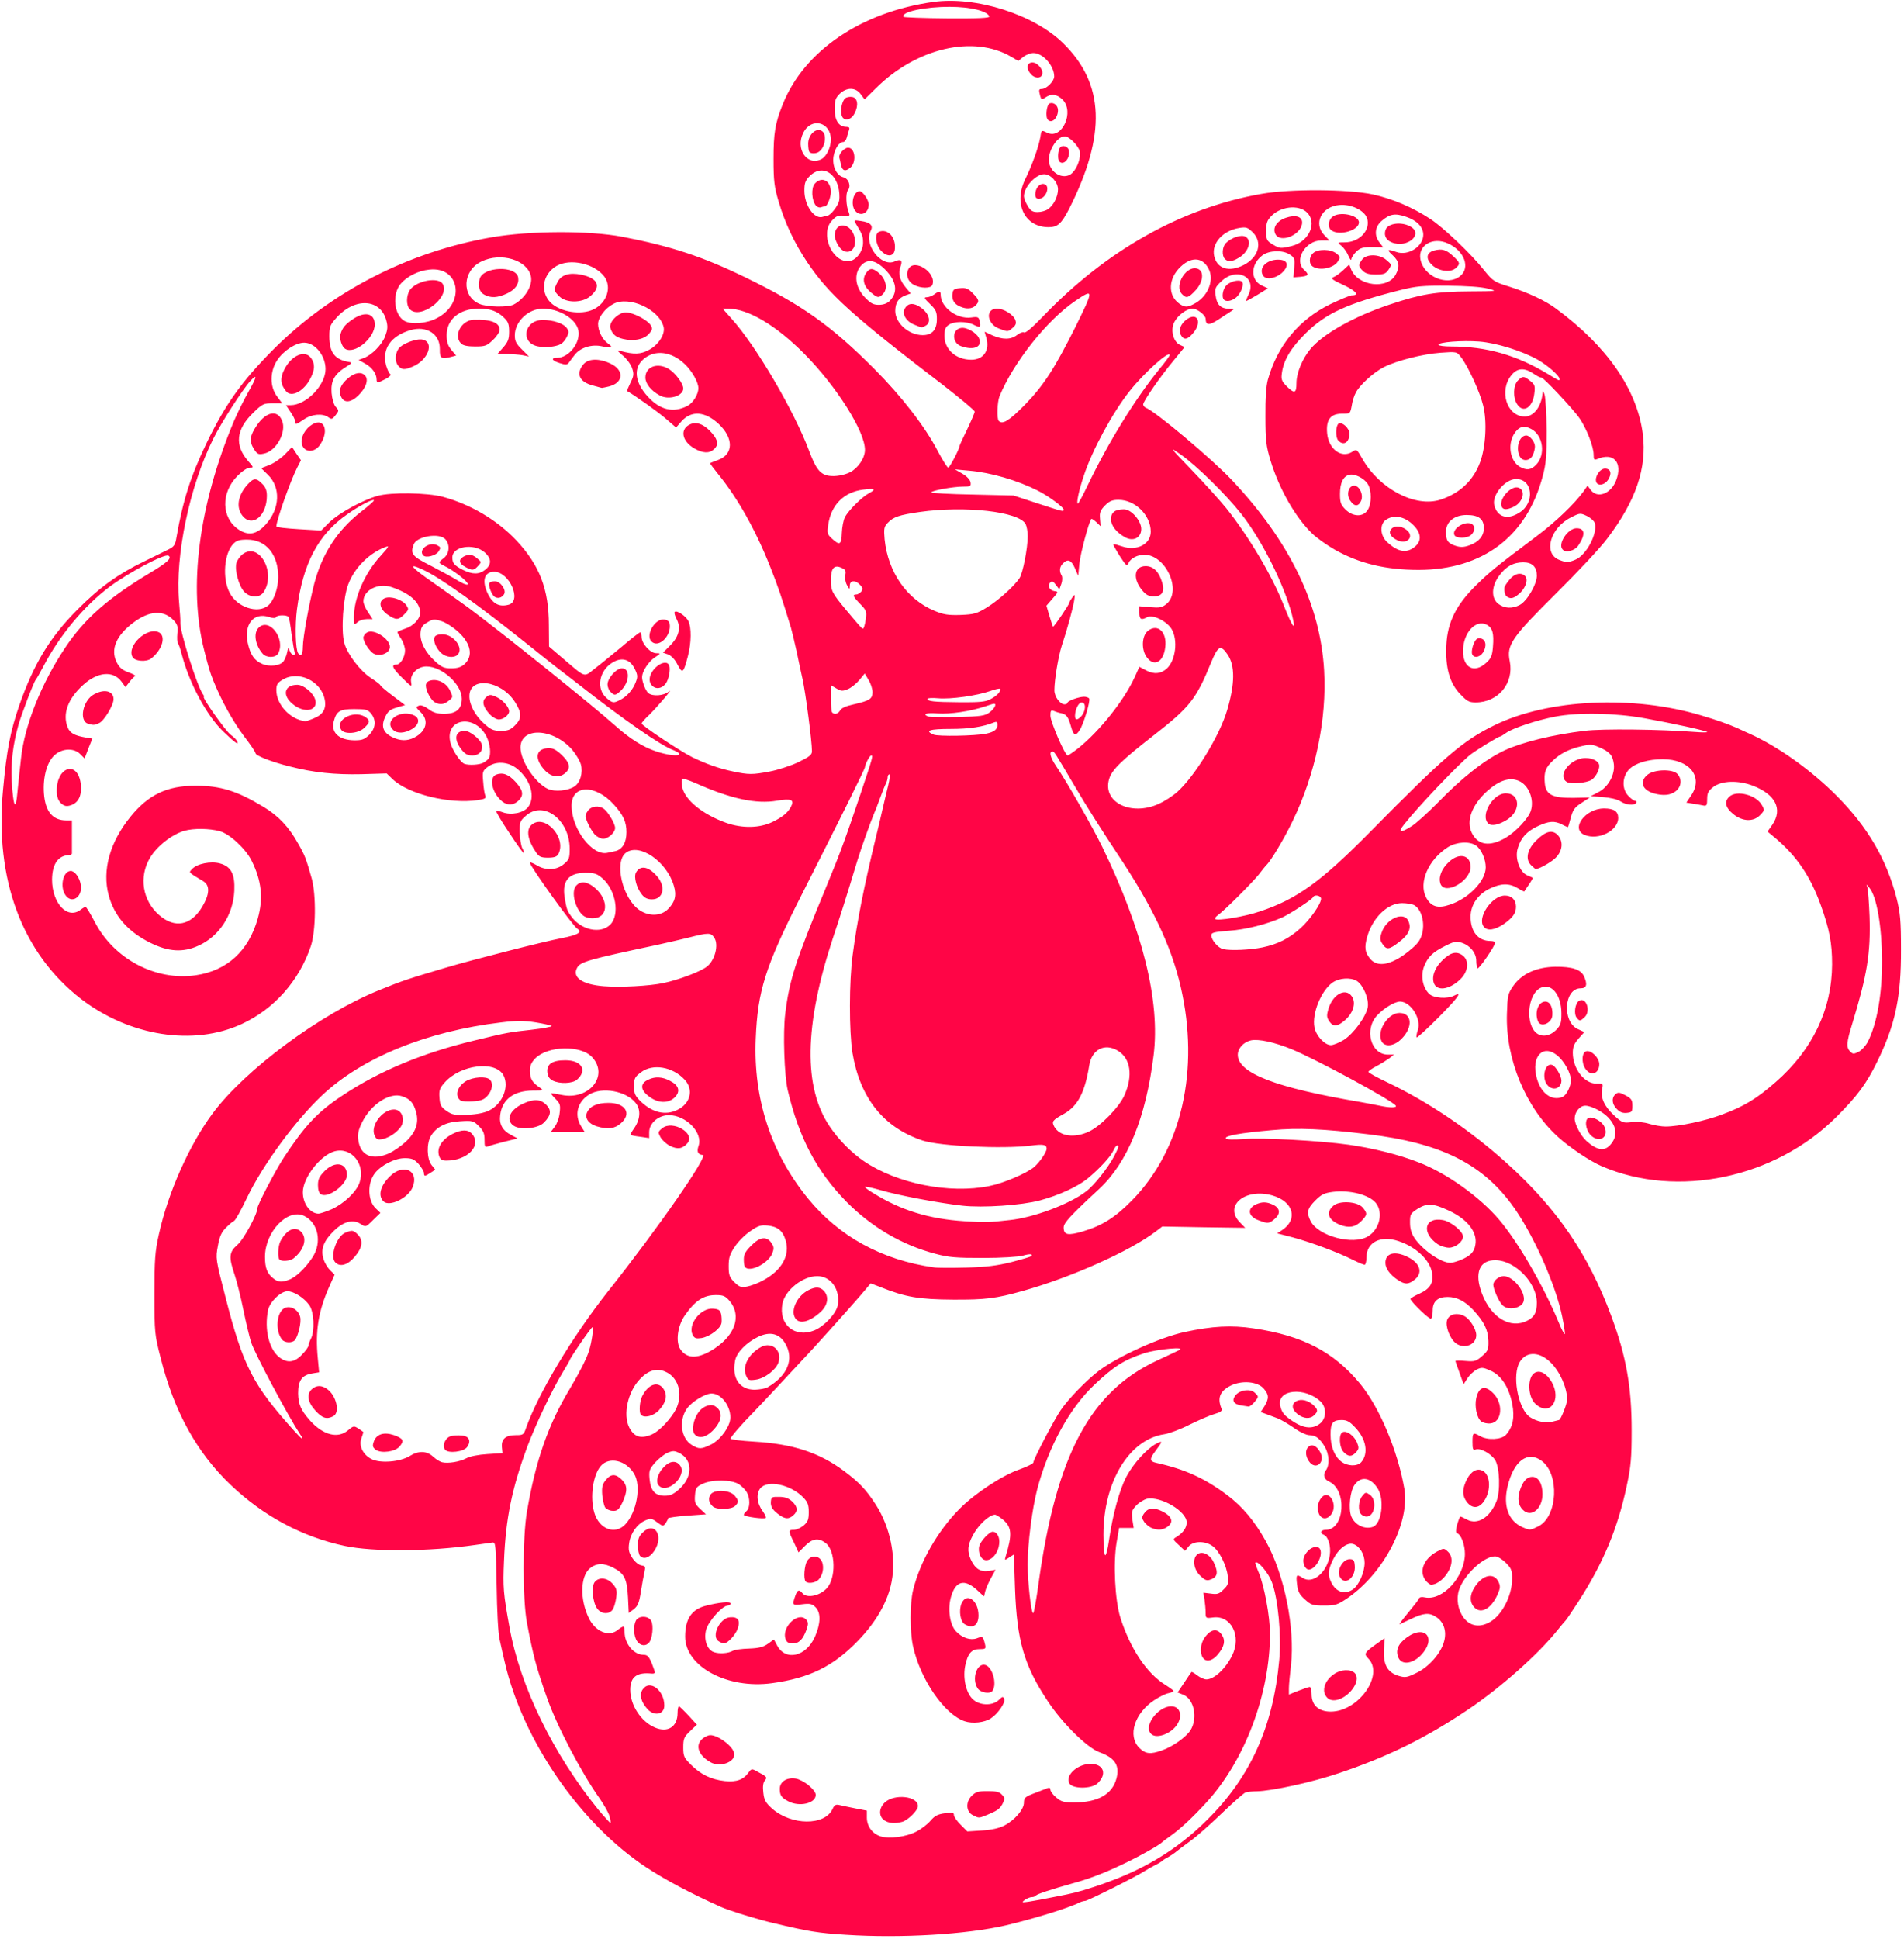 <svg xmlns="http://www.w3.org/2000/svg" width="1006" height="1024" preserveAspectRatio="xMidYMid meet" version="1.0" viewBox="0 0 10060 10240"><g id="layer101" fill="#ff0546" stroke="none"><path d="M4470 10219 c-147 -9 -200 -18 -380 -61 -83 -19 -245 -69 -285 -88 -162 -73 -293 -143 -393 -209 -347 -230 -650 -669 -745 -1082 -8 -35 -21 -89 -27 -119 -8 -33 -14 -149 -16 -285 -4 -212 -5 -230 -21 -228 -10 1 -52 7 -93 13 -241 35 -539 37 -689 5 -225 -48 -430 -158 -603 -323 -179 -171 -298 -387 -369 -669 -32 -124 -33 -135 -33 -338 0 -183 3 -224 23 -314 49 -223 161 -474 285 -641 173 -232 570 -526 881 -651 120 -49 151 -59 350 -118 134 -40 521 -139 613 -156 87 -17 111 -32 82 -50 -23 -14 -250 -330 -250 -348 0 -5 15 1 34 12 48 30 106 28 145 -5 28 -23 31 -31 31 -82 -1 -154 -139 -256 -232 -173 -31 27 -33 34 -32 88 1 32 7 69 13 82 7 12 11 25 9 27 -3 2 -37 -46 -77 -107 -41 -60 -71 -112 -69 -115 3 -2 18 0 34 6 44 17 110 4 134 -27 40 -52 15 -143 -57 -202 -47 -39 -115 -43 -158 -9 -25 20 -27 25 -22 77 2 31 7 64 11 73 6 14 -1 18 -40 24 -148 22 -365 -31 -449 -110 l-32 -31 -134 4 c-140 3 -251 -8 -379 -41 -93 -23 -180 -57 -180 -70 0 -6 -27 -46 -61 -90 -59 -79 -119 -187 -161 -291 -20 -50 -26 -72 -49 -162 -85 -333 -29 -765 155 -1206 20 -47 56 -120 80 -162 44 -77 47 -96 9 -55 -42 46 -153 219 -196 305 -125 250 -202 615 -181 861 5 54 8 103 7 111 -4 43 90 340 120 379 5 6 7 12 4 12 -13 0 115 181 142 201 17 12 32 28 35 36 8 21 -11 7 -75 -54 -87 -84 -179 -254 -219 -408 -7 -27 -16 -54 -20 -58 -4 -5 -5 -28 -3 -51 4 -35 1 -47 -18 -68 -53 -58 -129 -54 -215 11 -90 68 -121 140 -88 208 15 29 29 42 63 54 25 9 40 18 35 20 -5 2 -19 16 -30 31 l-21 27 -21 -29 c-44 -59 -126 -52 -202 17 -82 74 -111 154 -82 226 12 29 36 42 93 52 l37 6 -21 52 -20 53 -23 -23 c-33 -33 -93 -31 -133 3 -42 35 -65 116 -59 204 7 96 46 143 118 143 l30 0 0 84 c0 46 0 86 0 91 0 4 -6 7 -13 8 -60 2 -91 47 -92 129 0 126 81 213 151 160 10 -8 22 -15 26 -15 4 0 26 36 49 80 101 195 322 312 533 281 166 -24 280 -129 328 -300 30 -107 20 -200 -33 -306 -32 -63 -116 -141 -168 -155 -56 -15 -137 -16 -187 -2 -65 19 -145 81 -181 142 -61 101 -40 228 49 304 82 71 167 54 226 -44 40 -67 42 -113 7 -135 -84 -51 -78 -45 -60 -65 25 -28 98 -43 146 -30 60 16 81 56 77 145 -6 127 -80 241 -190 290 -81 37 -158 32 -253 -15 -119 -59 -191 -141 -221 -252 -35 -132 6 -280 116 -415 94 -116 193 -163 343 -163 133 0 219 27 360 112 78 47 134 106 183 195 35 61 41 77 71 183 24 87 22 279 -5 358 -62 183 -194 332 -366 411 -254 117 -591 64 -848 -133 -311 -241 -457 -631 -412 -1105 19 -210 39 -310 86 -446 76 -218 162 -360 308 -506 116 -117 215 -188 354 -255 50 -25 107 -52 126 -62 29 -14 36 -24 42 -62 35 -200 75 -324 159 -499 102 -210 188 -329 354 -496 305 -305 711 -514 1149 -591 206 -36 518 -37 696 -3 254 49 422 104 648 214 299 145 453 254 682 484 143 144 267 303 334 432 26 49 51 89 56 89 8 0 60 -101 60 -115 0 -3 18 -42 40 -87 22 -46 40 -88 40 -94 0 -6 -75 -69 -167 -140 -486 -372 -604 -480 -718 -649 -68 -102 -117 -205 -151 -320 -23 -77 -27 -109 -27 -225 0 -137 8 -188 49 -290 113 -282 415 -487 796 -540 225 -31 530 66 685 218 219 214 229 483 33 873 -42 81 -61 99 -110 99 -128 0 -187 -127 -121 -258 33 -67 67 -161 77 -214 7 -43 5 -42 39 -26 77 35 143 -112 79 -176 -30 -29 -59 -33 -91 -11 -19 13 -21 13 -27 -8 -8 -32 -8 -37 8 -37 25 0 66 -41 66 -66 0 -57 -60 -124 -110 -124 -15 0 -39 9 -54 21 l-26 21 -37 -22 c-199 -117 -502 -47 -716 167 l-59 58 -20 -27 c-27 -38 -75 -38 -112 -2 -22 22 -26 36 -26 80 0 60 22 94 61 94 15 0 19 4 15 16 -3 9 -9 27 -12 40 -3 13 -12 24 -19 24 -21 0 -44 34 -51 76 -8 51 16 101 51 110 29 7 43 47 25 69 -13 15 -10 85 5 118 6 16 4 18 -16 17 -41 -4 -49 -1 -74 26 -62 67 -2 214 85 214 40 0 80 -50 80 -98 0 -35 -5 -46 -38 -100 -11 -20 -10 -20 25 -15 51 7 68 24 54 51 -39 73 55 195 126 163 33 -15 43 -6 31 27 -14 36 -5 72 28 111 l26 31 -28 10 c-38 15 -53 38 -54 82 0 64 71 128 145 128 50 0 75 -28 75 -85 0 -38 -5 -49 -37 -80 -30 -29 -33 -35 -16 -35 10 0 28 -7 39 -15 25 -19 34 -19 34 1 0 67 86 131 161 121 35 -5 40 -3 45 19 9 33 2 37 -32 19 -38 -19 -104 -19 -132 1 -17 12 -22 25 -22 58 0 72 61 126 142 126 65 0 99 -50 79 -117 l-9 -31 41 19 c55 24 98 24 131 -2 14 -11 31 -17 37 -13 8 4 45 -28 98 -83 336 -351 734 -575 1156 -649 152 -27 457 -25 589 3 104 23 210 68 304 130 70 46 217 186 283 270 48 59 53 62 137 88 95 30 187 73 242 114 272 200 430 429 460 664 22 179 -36 351 -187 550 -36 49 -158 179 -270 290 -237 235 -264 274 -246 360 23 115 -61 217 -180 217 -35 0 -46 -6 -82 -44 -56 -58 -79 -140 -73 -260 6 -120 52 -212 158 -316 75 -73 102 -95 320 -259 99 -74 198 -169 247 -236 l21 -30 17 23 c35 47 107 20 134 -51 36 -95 -14 -150 -101 -112 -15 6 -18 2 -18 -24 0 -42 -37 -137 -74 -191 -34 -50 -197 -223 -203 -216 -3 2 -21 -7 -40 -20 -49 -33 -85 -31 -116 6 -69 82 -26 220 69 220 50 0 90 -56 95 -130 0 -8 5 -1 10 15 5 17 10 102 11 190 0 133 -3 173 -21 240 -84 319 -317 494 -655 495 -175 0 -315 -34 -444 -107 -42 -24 -97 -63 -120 -86 -88 -85 -173 -234 -219 -384 -23 -77 -27 -105 -27 -233 -1 -96 4 -162 13 -195 51 -181 165 -318 331 -399 53 -25 103 -46 112 -46 42 0 24 -23 -44 -55 -59 -27 -69 -35 -53 -41 11 -4 34 -20 52 -37 l32 -30 9 24 c35 91 195 110 237 28 22 -42 18 -68 -16 -100 -34 -31 -29 -35 19 -18 62 22 142 -29 142 -91 0 -41 -34 -76 -91 -95 -58 -20 -86 -15 -128 21 -37 31 -42 78 -12 115 l19 25 -58 -1 c-48 0 -63 4 -84 24 -14 14 -26 32 -26 40 -1 9 -8 0 -16 -19 -8 -19 -25 -43 -37 -52 -22 -17 -22 -18 18 -18 78 0 138 -65 118 -127 -14 -42 -84 -76 -147 -70 -94 8 -138 98 -79 159 l27 28 -43 0 c-84 0 -146 105 -91 155 28 26 25 32 -18 37 l-38 3 4 -51 c4 -48 2 -53 -24 -70 -36 -24 -108 -22 -143 4 -63 46 -66 130 -6 159 l34 16 -55 34 c-30 18 -57 33 -60 33 -2 0 3 -14 11 -31 49 -94 -59 -151 -141 -74 -34 32 -36 38 -31 77 6 48 27 68 71 69 28 0 29 1 12 12 -10 7 -41 27 -69 45 -49 32 -66 31 -67 -4 0 -19 -45 -54 -69 -54 -31 0 -78 35 -97 72 -21 41 -5 104 31 120 l24 11 -58 71 c-72 87 -161 215 -161 232 0 6 6 14 13 17 52 20 353 273 457 384 305 324 466 657 486 1003 15 259 -46 550 -168 800 -43 90 -117 213 -138 230 -3 3 -21 25 -40 50 -34 42 -180 189 -217 215 -10 7 -15 16 -12 19 11 11 157 -13 235 -40 197 -65 325 -158 589 -426 387 -392 484 -476 650 -557 283 -139 732 -161 1095 -52 78 23 143 46 188 66 17 8 49 23 70 32 150 68 325 194 457 327 164 165 263 335 316 541 19 77 23 116 23 270 1 252 -30 398 -127 595 -57 116 -103 178 -216 291 -324 322 -838 430 -1237 259 -63 -27 -169 -98 -231 -154 -172 -155 -279 -414 -271 -652 3 -95 5 -106 33 -146 45 -65 122 -100 222 -102 89 -1 135 14 152 50 20 44 14 64 -18 64 -87 0 -99 175 -15 215 l35 16 -31 35 c-23 26 -30 44 -30 75 0 84 62 164 126 162 34 -1 35 0 29 28 -10 45 12 93 62 139 43 40 48 42 93 37 29 -4 66 0 95 9 27 8 65 14 85 14 69 0 212 -30 300 -64 114 -42 183 -84 282 -171 195 -170 297 -385 298 -622 0 -112 -14 -185 -60 -313 -55 -152 -126 -257 -238 -352 l-43 -36 26 -37 c55 -82 16 -159 -103 -205 -78 -30 -165 -27 -209 6 -27 21 -33 32 -33 64 0 31 -3 37 -17 35 -10 -2 -35 -7 -56 -10 l-37 -6 25 -37 c67 -98 -7 -192 -150 -192 -77 0 -144 20 -177 53 -38 39 -40 106 -3 142 13 14 29 25 35 25 6 0 8 5 5 10 -10 16 -53 12 -82 -7 -16 -11 -55 -20 -93 -23 l-65 -5 40 -21 c52 -26 88 -92 82 -147 -6 -48 -21 -65 -75 -89 -39 -17 -49 -18 -95 -7 -67 15 -114 39 -154 78 -37 35 -46 61 -41 116 5 62 39 80 149 79 l89 -2 -43 28 c-36 23 -46 36 -57 76 -7 27 -14 50 -15 52 -1 1 -15 -4 -31 -13 -40 -21 -71 -19 -130 9 -57 27 -89 61 -105 117 -16 51 10 125 50 142 14 6 28 12 29 13 2 1 -7 17 -20 36 -12 18 -24 34 -24 36 -1 2 -17 -6 -35 -17 -44 -27 -88 -26 -145 1 -65 30 -104 87 -104 150 0 79 40 128 105 128 14 0 25 4 25 8 0 17 -86 142 -93 136 -4 -4 -7 -22 -7 -39 0 -41 -31 -80 -75 -95 -30 -10 -41 -8 -87 15 -69 34 -94 59 -114 110 -19 50 -7 112 28 145 24 22 95 27 130 9 47 -25 24 8 -80 113 -61 62 -114 110 -117 107 -3 -3 0 -20 6 -37 21 -60 -37 -152 -94 -152 -27 0 -83 33 -119 71 -72 74 -36 209 55 209 l32 0 -25 20 c-14 10 -44 29 -67 41 -24 12 -43 26 -43 30 0 5 46 30 103 57 214 102 439 254 630 427 263 237 430 481 550 805 79 212 108 374 108 605 0 146 -4 190 -26 293 -48 225 -124 408 -256 612 -34 52 -64 97 -68 100 -3 3 -24 27 -46 55 -101 125 -295 297 -465 412 -226 152 -424 250 -685 338 -141 48 -353 94 -434 96 -25 0 -53 3 -62 7 -9 4 -64 52 -121 107 -57 55 -132 122 -168 148 -36 26 -73 54 -82 62 -9 7 -27 19 -40 26 -13 6 -25 15 -28 18 -3 3 -18 13 -35 21 -16 8 -41 22 -55 31 -42 28 -303 159 -317 159 -7 0 -21 4 -31 9 -49 26 -239 85 -387 120 -207 48 -554 69 -845 50z m1105 -201 c98 -19 115 -23 205 -52 249 -81 434 -190 601 -357 227 -226 346 -491 378 -841 12 -129 -6 -324 -39 -412 -18 -48 -74 -115 -87 -103 -2 2 6 25 17 51 30 71 60 233 60 325 0 317 -132 668 -335 890 -75 82 -141 143 -195 181 -19 13 -37 27 -40 30 -13 15 -135 83 -220 122 -91 43 -170 73 -255 96 -108 30 -186 56 -191 63 -3 5 -13 9 -23 9 -9 0 -26 7 -37 15 -17 13 -16 14 21 9 22 -3 85 -15 140 -26z m-734 -344 c26 -13 60 -39 75 -57 23 -27 39 -35 77 -40 39 -6 47 -4 47 9 0 9 16 32 35 51 l36 36 77 -5 c51 -3 91 -12 118 -26 55 -28 104 -85 104 -121 0 -25 6 -31 53 -49 28 -11 60 -23 70 -27 12 -5 17 -2 17 8 0 8 14 27 31 41 26 22 40 26 93 26 127 0 203 -43 225 -127 18 -68 -8 -109 -89 -138 -65 -23 -196 -152 -274 -270 -125 -188 -163 -319 -173 -593 l-6 -182 -25 16 c-24 16 -25 16 -18 -7 35 -115 32 -154 -15 -193 -17 -14 -36 -26 -42 -26 -31 1 -87 53 -117 109 -28 53 -30 83 -11 127 23 50 51 68 97 61 l34 -6 -23 42 c-13 23 -27 55 -31 70 l-7 29 -39 -36 c-65 -58 -111 -46 -135 37 -19 64 -7 148 26 183 33 35 76 49 110 37 31 -12 33 -11 43 30 6 25 4 27 -27 27 -43 0 -63 22 -76 82 -15 65 1 144 36 180 35 36 104 40 140 7 20 -20 23 -20 29 -5 7 19 -34 78 -71 102 -34 22 -96 29 -138 15 -107 -36 -234 -220 -273 -396 -17 -77 -17 -224 0 -295 36 -150 130 -314 246 -431 84 -84 228 -178 319 -209 39 -14 71 -30 71 -36 0 -16 106 -219 143 -274 39 -59 139 -162 204 -211 102 -76 322 -176 453 -204 144 -31 246 -37 364 -19 258 38 422 123 562 292 103 125 199 354 234 555 30 180 -109 447 -301 578 -53 36 -64 39 -124 39 -60 0 -68 -3 -101 -33 -29 -26 -37 -42 -41 -80 -6 -51 -3 -54 30 -33 53 35 129 -29 143 -120 7 -48 -8 -99 -32 -108 -23 -9 -16 -26 11 -26 100 0 114 -211 17 -255 -27 -12 -33 -36 -16 -60 20 -28 17 -85 -7 -125 -28 -45 -47 -59 -81 -60 -15 0 -52 -17 -82 -39 -31 -21 -69 -44 -86 -50 -16 -6 -43 -16 -59 -22 l-30 -11 20 -31 c25 -42 24 -60 -4 -93 -33 -38 -116 -45 -176 -15 -56 29 -70 65 -47 121 5 12 -5 19 -39 29 -25 7 -84 33 -131 56 -47 24 -106 46 -132 50 -186 27 -322 252 -322 531 0 57 4 105 9 108 5 3 14 -33 21 -82 19 -132 55 -265 92 -334 37 -69 108 -147 157 -173 36 -18 35 -14 -6 41 -30 40 -29 52 5 60 154 34 258 82 378 172 80 61 143 136 202 242 98 175 155 459 133 655 -6 50 -11 105 -11 122 l0 33 50 -20 c28 -11 55 -20 60 -20 6 0 10 17 10 39 0 57 37 91 101 91 147 0 284 -195 198 -281 -24 -24 -20 -31 43 -76 l44 -31 -4 61 c-4 79 19 120 77 138 36 11 45 9 96 -16 65 -31 129 -104 145 -166 15 -54 -2 -104 -44 -130 -36 -23 -65 -20 -134 13 -26 12 -51 24 -57 27 -5 2 15 -25 44 -60 29 -35 56 -69 58 -76 3 -8 15 -10 33 -6 93 18 209 -109 210 -230 0 -48 -20 -102 -41 -109 -8 -3 -8 -15 0 -46 7 -23 14 -42 17 -42 3 0 19 7 35 16 56 29 120 -10 155 -95 22 -52 18 -179 -6 -219 -22 -35 -79 -66 -104 -56 -13 5 -16 -2 -16 -40 0 -50 3 -52 40 -31 40 23 113 19 137 -7 36 -40 47 -91 33 -163 -17 -88 -58 -151 -115 -176 -41 -18 -47 -18 -74 -5 -16 9 -37 29 -48 46 l-20 31 -21 -59 c-12 -32 -22 -61 -22 -64 0 -2 24 -3 54 0 48 4 56 1 87 -26 31 -27 34 -35 33 -80 -2 -59 -22 -99 -77 -160 -46 -50 -89 -72 -139 -72 -52 0 -78 24 -78 70 0 21 -4 41 -9 45 -8 5 -101 -84 -109 -104 -1 -3 21 -17 49 -29 56 -26 74 -56 65 -110 -10 -66 -85 -137 -177 -167 -94 -32 -169 6 -169 85 0 22 -5 40 -10 40 -6 0 -34 -12 -62 -26 -77 -39 -219 -92 -315 -118 l-85 -22 26 -17 c86 -57 60 -151 -51 -183 -142 -41 -258 53 -173 141 l29 30 -219 -3 -219 -4 -33 25 c-137 105 -447 243 -703 315 -143 40 -197 47 -370 46 -179 -1 -251 -13 -383 -66 l-52 -20 -23 28 c-21 27 -186 212 -280 315 -103 111 -294 316 -317 339 -59 59 -120 130 -120 138 0 5 55 12 123 16 205 12 344 57 476 155 83 62 118 100 169 179 75 117 108 275 83 405 -19 104 -81 213 -178 313 -130 135 -256 197 -455 224 -235 32 -458 -88 -458 -246 0 -93 34 -144 109 -163 69 -18 131 -24 131 -12 0 6 -7 11 -15 11 -28 0 -102 83 -114 127 -14 52 5 107 41 119 29 10 75 7 100 -7 10 -6 49 -11 86 -12 52 -2 75 -8 99 -25 l32 -23 16 30 c44 86 154 62 201 -45 30 -69 32 -126 3 -155 -18 -18 -29 -21 -70 -16 -53 7 -54 5 -38 -42 12 -35 21 -38 39 -16 23 28 91 14 128 -26 50 -53 47 -198 -5 -239 -38 -29 -70 -25 -109 14 l-35 35 -24 -52 c-31 -63 -31 -67 -1 -67 14 0 37 -11 52 -23 23 -20 27 -32 27 -71 0 -37 -5 -52 -28 -76 -66 -69 -190 -96 -228 -49 -23 29 -18 80 14 122 11 16 18 31 15 34 -8 8 -116 -7 -116 -16 0 -5 7 -14 15 -21 18 -15 19 -67 1 -98 -7 -13 -26 -32 -42 -43 -39 -25 -144 -26 -194 -1 -31 15 -35 22 -38 60 -3 37 1 47 28 72 l30 28 -100 7 c-55 4 -100 11 -100 14 0 4 -6 15 -13 26 -13 17 -15 17 -45 -5 -28 -21 -34 -22 -62 -10 -43 18 -79 68 -86 121 -5 36 -1 50 18 79 13 20 34 36 47 38 21 3 22 7 16 35 -4 18 -13 64 -19 104 -9 58 -16 75 -37 92 l-27 20 -4 -83 c-5 -97 -19 -126 -78 -156 -51 -26 -88 -25 -123 3 -51 42 -54 164 -6 263 34 71 105 101 151 64 34 -26 38 -26 38 10 0 62 49 120 100 120 20 0 28 8 43 43 9 23 17 46 17 50 0 5 -8 7 -17 6 -79 -8 -113 18 -113 86 0 81 57 168 130 199 69 29 120 -4 120 -77 0 -21 4 -37 8 -35 4 2 27 24 51 50 l43 47 -36 34 c-32 31 -36 40 -36 86 0 46 4 55 40 91 52 52 107 79 180 87 63 6 99 -7 128 -49 12 -16 16 -17 40 -3 55 29 57 32 43 49 -9 11 -12 32 -8 64 4 39 12 53 46 84 102 90 279 92 320 2 9 -20 17 -25 34 -21 12 3 50 11 85 18 l62 12 0 37 c0 46 30 86 73 99 46 14 134 3 188 -25z m-1621 -83 c-5 -17 -29 -60 -53 -94 -96 -135 -227 -385 -279 -536 -55 -157 -71 -216 -104 -391 -23 -122 -23 -451 0 -585 46 -271 113 -462 228 -652 46 -77 88 -158 100 -198 14 -43 26 -125 18 -125 -7 0 -120 165 -120 174 0 2 -18 33 -39 68 -54 89 -142 274 -185 389 -82 222 -114 380 -123 602 -6 143 -4 170 29 352 56 312 231 670 471 965 33 39 61 70 63 68 2 -3 -1 -19 -6 -37z m2919 -346 c58 -20 129 -71 152 -108 38 -64 18 -163 -39 -186 l-30 -12 35 -52 c19 -29 36 -54 38 -56 2 -2 16 6 31 18 15 11 36 21 48 21 41 0 101 -56 136 -126 51 -103 -5 -214 -101 -201 -38 5 -39 4 -39 -26 0 -18 -3 -49 -6 -69 l-6 -36 40 5 c35 5 44 1 67 -22 24 -23 27 -33 22 -70 -6 -57 -45 -134 -80 -159 -39 -29 -103 -28 -127 2 l-19 23 -33 -31 c-31 -28 -32 -31 -14 -41 36 -22 56 -49 56 -78 0 -59 -136 -139 -210 -125 -15 4 -41 19 -56 35 -24 25 -26 33 -21 74 l7 45 -39 0 -38 0 -13 75 c-19 109 -9 310 20 400 52 163 140 295 239 355 22 14 41 28 41 31 0 4 -12 9 -27 12 -16 3 -49 20 -75 37 -104 69 -141 188 -79 251 33 33 59 36 120 14z m1738 -681 c61 -38 112 -138 112 -222 1 -48 -3 -58 -33 -88 -19 -19 -44 -34 -57 -34 -59 0 -163 97 -190 177 -16 48 -6 107 25 148 35 46 88 53 143 19z m-2389 -206 c94 -674 272 -1008 627 -1173 50 -23 101 -47 115 -54 44 -20 -117 -6 -187 17 -105 35 -157 68 -262 167 -130 123 -242 327 -301 552 -27 105 -50 284 -50 396 0 96 18 257 29 257 4 0 17 -73 29 -162z m1661 36 c31 -22 61 -90 61 -140 0 -45 -26 -88 -60 -99 -32 -10 -78 25 -105 79 -29 58 -31 85 -10 126 26 50 71 64 114 34z m-3846 -342 c62 -65 86 -205 47 -269 -43 -71 -132 -91 -176 -40 -41 48 -58 165 -34 246 25 87 109 119 163 63z m4826 9 c101 -52 112 -274 17 -345 -75 -56 -149 0 -181 137 -24 102 6 181 79 213 40 17 40 17 85 -5z m-874 3 c45 -18 61 -142 25 -201 -36 -59 -88 -69 -122 -22 -25 33 -35 128 -18 169 19 45 72 70 115 54z m-3665 -200 c70 -64 71 -152 1 -189 -27 -13 -35 -14 -64 -2 -18 8 -47 31 -66 52 -30 35 -33 43 -29 87 6 62 29 88 80 88 30 0 47 -8 78 -36z m3602 -141 c40 -46 27 -123 -33 -185 -28 -30 -43 -38 -70 -38 -47 0 -59 15 -59 76 0 63 20 115 56 143 33 26 85 27 106 4z m-4728 -21 c18 -10 63 -19 111 -22 l80 -5 -3 -31 c-4 -43 19 -64 72 -64 40 0 43 -2 55 -37 66 -186 245 -483 430 -718 269 -339 537 -725 504 -725 -25 -1 -33 -17 -22 -48 24 -69 -66 -162 -157 -162 -55 0 -104 42 -104 90 l0 31 -47 -7 c-27 -3 -50 -8 -52 -10 -2 -1 7 -17 19 -34 33 -47 37 -99 9 -134 -50 -64 -178 -87 -246 -45 -62 38 -80 107 -43 167 l20 32 -90 0 -91 0 22 -29 c12 -16 24 -49 26 -74 5 -40 2 -49 -21 -72 -15 -15 -26 -28 -24 -30 2 -2 26 2 55 8 146 30 252 -102 161 -200 -60 -64 -233 -60 -300 7 -21 22 -28 38 -28 67 1 41 11 59 50 86 24 17 24 17 -35 17 -101 1 -161 46 -172 128 -7 50 12 84 60 108 l32 17 -70 17 c-38 10 -78 21 -87 25 -16 6 -18 1 -18 -35 0 -33 -6 -48 -30 -72 -29 -29 -34 -30 -99 -26 -75 4 -126 30 -155 79 -23 39 -21 120 4 152 l20 25 -25 16 c-30 20 -35 20 -35 1 0 -8 -13 -29 -28 -47 -24 -26 -36 -31 -74 -31 -51 0 -123 36 -157 79 -41 53 -39 146 5 187 l24 23 -39 38 c-38 38 -39 38 -65 21 -41 -27 -91 -14 -143 37 -53 52 -70 96 -54 147 6 21 22 47 35 60 l24 23 -29 65 c-57 128 -74 233 -60 376 l7 75 -36 6 c-55 9 -75 37 -75 105 1 58 14 89 64 145 69 76 146 96 200 50 29 -24 31 -24 56 -8 14 9 25 17 25 19 0 1 -5 16 -11 33 -14 39 9 85 53 108 46 24 151 16 203 -16 47 -29 90 -28 125 5 14 13 34 25 45 28 31 8 94 -2 129 -21z m1292 -72 c41 -20 85 -73 99 -118 19 -64 -36 -152 -95 -152 -35 0 -108 45 -133 83 -41 63 -28 154 27 188 39 24 50 24 102 -1z m-2172 -57 c-63 -96 -237 -422 -257 -483 -8 -25 -27 -102 -41 -171 -14 -69 -35 -152 -46 -185 -32 -93 -30 -121 13 -158 33 -27 107 -163 107 -195 0 -17 97 -203 142 -271 109 -165 177 -238 306 -323 193 -129 425 -226 697 -291 176 -43 185 -44 302 -57 61 -7 110 -16 108 -20 -3 -3 -41 -12 -84 -19 -64 -10 -101 -10 -183 0 -394 47 -735 186 -947 386 -142 134 -314 368 -398 544 -30 63 -60 117 -67 119 -6 2 -25 18 -42 35 -24 24 -34 46 -43 97 -12 64 -12 68 39 265 94 369 145 468 364 711 44 49 57 56 30 16z m1853 6 c37 -13 88 -63 124 -118 53 -82 30 -185 -47 -217 -45 -19 -88 -7 -132 39 -65 67 -92 189 -57 257 25 48 58 60 112 39z m3537 -60 c35 -27 36 -86 3 -117 -83 -78 -230 -64 -213 21 8 39 21 54 75 89 53 33 98 36 135 7z m1263 -19 c9 0 43 -85 43 -108 0 -62 -37 -146 -86 -195 -65 -65 -141 -60 -171 10 -32 79 3 240 61 278 36 24 85 33 121 23 16 -4 31 -8 32 -8z m-4181 -173 c106 -62 141 -149 93 -231 -31 -53 -80 -65 -142 -36 -63 30 -115 83 -123 126 -18 94 23 154 104 154 26 -1 56 -6 68 -13z m-2460 -173 c19 -19 34 -41 34 -47 0 -7 6 -23 13 -37 21 -41 16 -143 -9 -177 -29 -40 -82 -73 -115 -73 -36 0 -94 56 -103 100 -20 102 5 205 59 248 42 33 81 29 121 -14z m2159 -19 c127 -74 168 -183 99 -265 -22 -25 -33 -30 -71 -30 -66 0 -110 29 -165 108 -38 55 -49 138 -24 177 33 50 86 53 161 10z m4500 -177 c-36 -178 -160 -453 -271 -601 -161 -215 -379 -321 -754 -366 -238 -29 -370 -35 -508 -22 -170 15 -254 30 -245 44 4 6 38 7 94 3 102 -8 407 9 555 30 127 18 265 52 369 93 147 56 323 182 425 302 100 117 236 352 315 542 15 37 30 65 33 63 2 -3 -4 -42 -13 -88z m-3951 68 c52 -22 114 -89 122 -131 15 -83 -35 -155 -108 -155 -77 0 -170 74 -184 146 -21 111 67 183 170 140z m3766 -51 c37 -19 50 -43 50 -95 0 -104 -114 -222 -217 -224 -86 -2 -115 66 -73 176 48 128 151 189 240 143z m-4037 -213 c98 -53 142 -132 118 -211 -15 -50 -41 -72 -93 -78 -37 -4 -51 0 -93 29 -27 18 -65 55 -82 82 -27 40 -33 58 -33 103 0 47 4 59 30 85 27 26 35 29 68 23 20 -4 59 -18 85 -33z m-2506 -3 c37 -13 88 -63 124 -118 52 -80 30 -183 -44 -219 -87 -42 -207 84 -207 216 0 59 11 88 44 114 25 20 44 22 83 7z m3817 -93 c54 -14 101 -28 104 -31 12 -12 -7 -14 -44 -3 -22 6 -113 12 -209 12 -144 0 -183 -3 -253 -22 -176 -46 -337 -141 -469 -274 -158 -161 -252 -339 -311 -590 -18 -76 -26 -304 -13 -405 22 -178 53 -274 214 -663 78 -189 101 -252 183 -495 67 -200 68 -205 57 -205 -8 0 -33 48 -33 62 0 9 -121 253 -339 683 -188 371 -228 499 -238 752 -13 317 80 602 276 843 164 201 393 326 666 364 17 3 93 3 170 1 107 -3 163 -10 239 -29z m2373 -11 c51 -21 72 -42 78 -79 13 -67 -41 -137 -142 -183 -82 -38 -113 -39 -162 -9 -39 25 -41 29 -41 73 0 34 7 57 25 84 44 63 138 128 188 129 10 0 34 -7 54 -15z m-489 -125 c62 -38 82 -126 41 -177 -36 -43 -137 -69 -226 -58 -46 6 -61 13 -94 46 -42 42 -47 64 -24 109 41 79 224 128 303 80z m-1507 -26 c103 -31 170 -73 259 -163 264 -269 360 -691 258 -1131 -51 -217 -148 -421 -334 -700 -71 -107 -170 -262 -218 -345 -120 -203 -115 -195 -126 -195 -18 0 -10 31 18 73 59 86 193 322 246 430 214 441 307 817 271 1102 -41 330 -138 566 -288 705 -152 141 -187 179 -187 203 0 40 22 44 101 21z m-386 -60 c126 -13 316 -84 403 -151 43 -32 116 -125 148 -185 26 -51 28 -58 16 -58 -4 0 -13 12 -20 28 -14 31 -73 95 -136 147 -53 43 -151 88 -251 115 -97 26 -303 40 -410 28 -125 -14 -342 -55 -432 -82 -46 -13 -83 -21 -83 -17 0 3 19 18 43 32 146 91 294 137 482 149 110 7 127 7 240 -6z m-3583 -57 c66 -30 132 -93 148 -142 32 -96 -43 -189 -133 -164 -75 21 -167 140 -167 216 0 60 38 112 82 113 10 0 41 -11 70 -23z m3476 -123 c76 -15 198 -68 237 -101 29 -26 65 -78 65 -96 0 -22 -18 -25 -85 -16 -147 18 -478 3 -570 -27 -206 -68 -331 -224 -371 -463 -18 -113 -18 -378 1 -517 23 -175 59 -358 121 -614 14 -58 32 -132 39 -165 8 -33 20 -86 28 -117 8 -32 10 -58 6 -58 -5 0 -9 7 -9 15 0 8 -4 23 -9 33 -5 9 -19 44 -31 77 -12 33 -26 69 -31 80 -20 47 -69 185 -89 250 -62 204 -87 283 -131 415 -150 458 -155 783 -15 990 46 69 115 138 179 182 176 120 455 175 665 132z m-3171 -173 c23 -11 62 -38 86 -60 54 -50 71 -99 56 -156 -14 -50 -32 -71 -75 -85 -65 -22 -164 43 -210 136 -21 42 -25 64 -21 95 11 83 74 110 164 70z m6450 -43 c41 -45 37 -96 -10 -146 -29 -31 -90 -62 -121 -62 -29 0 -56 33 -56 68 0 30 32 91 62 118 54 49 94 56 125 22z m-2752 -72 c61 -29 158 -128 186 -191 46 -104 33 -194 -34 -235 -70 -43 -139 -7 -152 78 -23 142 -60 213 -132 254 -63 35 -67 41 -53 68 28 52 107 63 185 26z m-3170 -111 c70 -35 107 -125 75 -186 -43 -79 -228 -56 -311 39 -26 29 -30 41 -27 80 3 40 8 49 38 70 31 21 44 23 110 20 49 -2 89 -10 115 -23z m992 -2 c71 -33 90 -108 40 -161 -63 -68 -169 -86 -231 -38 -32 24 -36 32 -36 73 0 40 5 51 38 83 61 57 128 72 189 43z m3798 -23 c-16 -26 -418 -244 -552 -299 -88 -36 -174 -55 -214 -46 -39 9 -69 42 -69 76 0 97 201 174 645 249 39 7 86 16 105 20 50 11 92 12 85 0z m880 -46 c21 -8 45 -56 45 -89 0 -36 -34 -98 -70 -129 -78 -65 -142 5 -110 119 22 80 78 121 135 99z m1614 -292 c49 -97 76 -254 75 -432 -1 -176 -28 -335 -67 -381 -16 -20 -18 -21 -11 -4 4 11 9 81 12 156 6 194 -12 305 -92 568 -30 97 -32 124 -10 145 14 14 18 14 45 1 16 -9 37 -32 48 -53z m-2768 -10 c52 -34 117 -123 126 -174 6 -43 -24 -115 -58 -137 -33 -20 -94 -16 -129 9 -60 43 -109 164 -95 236 8 44 54 94 87 94 13 0 44 -13 69 -28z m1120 -51 c25 -26 29 -37 29 -88 0 -101 -55 -165 -113 -134 -67 36 -78 192 -18 238 28 22 71 15 102 -16z m-4715 -249 c81 -17 194 -60 228 -86 43 -32 65 -116 40 -153 -18 -28 -30 -28 -139 0 -33 8 -105 25 -160 37 -372 79 -409 90 -426 122 -27 50 27 88 141 97 86 7 242 -1 316 -17z m3905 -144 c35 -24 74 -58 86 -77 39 -59 25 -163 -26 -191 -11 -5 -39 -10 -63 -10 -76 0 -155 76 -184 177 -17 58 -12 86 19 121 35 37 93 30 168 -20z m-741 -44 c81 -17 139 -46 201 -101 51 -46 109 -129 109 -156 0 -17 -35 -24 -42 -9 -4 12 -116 85 -160 106 -81 37 -196 66 -285 72 -79 6 -93 10 -93 24 0 25 37 68 63 73 41 9 142 4 207 -9z m-3446 -120 c52 -52 30 -182 -40 -244 -30 -26 -42 -30 -92 -30 -87 0 -122 42 -109 128 11 65 13 71 36 103 53 72 154 93 205 43z m306 -83 c37 -37 46 -72 30 -124 -38 -128 -182 -226 -253 -173 -64 49 -17 243 72 303 50 34 114 32 151 -6z m4131 -23 c100 -33 189 -126 189 -197 0 -43 -23 -95 -51 -115 -35 -24 -102 -20 -148 8 -104 66 -157 187 -116 266 26 49 62 60 126 38z m-4409 -283 c37 -9 58 -45 58 -100 0 -54 -17 -91 -67 -146 -98 -108 -223 -105 -223 6 0 124 110 268 190 249 8 -1 27 -6 42 -9z m4703 -70 c53 -31 120 -102 133 -142 20 -60 -11 -137 -64 -159 -48 -20 -102 -3 -166 54 -82 74 -113 159 -81 222 33 65 95 73 178 25z m-494 -63 c24 -16 85 -71 134 -121 132 -136 252 -230 355 -278 92 -43 255 -83 422 -103 92 -12 405 -8 583 6 39 3 68 3 65 0 -8 -7 -174 -44 -329 -72 -160 -29 -353 -32 -474 -9 -98 19 -222 60 -258 85 -15 11 -30 20 -33 20 -9 0 -126 72 -156 95 -61 48 -278 276 -351 369 -36 45 -21 48 42 8z m-3381 -20 c54 -26 83 -50 99 -81 20 -37 2 -45 -74 -32 -109 19 -244 -10 -428 -92 -37 -16 -70 -27 -73 -24 -4 3 -3 22 0 42 13 69 107 146 233 191 85 30 176 28 243 -4z m2042 -96 c29 -13 73 -41 98 -63 93 -83 225 -299 264 -433 41 -139 42 -234 2 -293 -36 -53 -50 -47 -86 40 -81 197 -112 237 -306 388 -169 132 -219 180 -234 230 -36 122 115 197 262 131z m-6011 -240 c18 -174 108 -398 234 -586 102 -153 228 -263 452 -397 87 -52 113 -76 93 -88 -20 -12 -207 87 -311 164 -135 102 -264 256 -350 421 -19 36 -37 67 -40 70 -9 8 -75 181 -92 240 -29 105 -40 196 -35 296 8 136 21 162 30 59 4 -44 13 -124 19 -179z m2924 148 c31 -20 46 -73 34 -117 -5 -18 -25 -52 -45 -76 -100 -116 -274 -124 -274 -12 1 71 78 187 145 218 36 16 105 10 140 -13z m1031 -79 c43 -8 111 -30 151 -49 60 -29 73 -39 73 -58 0 -54 -34 -312 -50 -383 -5 -22 -19 -85 -30 -140 -12 -55 -26 -113 -31 -130 -51 -167 -68 -217 -111 -325 -74 -187 -170 -359 -272 -484 -26 -32 -46 -59 -44 -60 2 -1 21 -9 43 -17 81 -30 82 -115 2 -190 -72 -67 -144 -72 -196 -14 l-29 33 -58 -50 c-44 -37 -156 -117 -201 -143 -1 -1 7 -20 18 -43 18 -36 19 -46 9 -77 -6 -19 -28 -49 -48 -66 -33 -28 -34 -31 -12 -25 69 19 105 18 149 -6 51 -27 87 -84 77 -122 -23 -92 -182 -165 -265 -121 -43 22 -81 72 -81 106 0 37 23 83 52 103 31 22 20 27 -32 15 -54 -12 -115 7 -144 46 -10 13 -24 31 -30 40 -9 12 -17 13 -48 3 -42 -13 -50 -28 -15 -28 63 0 125 -80 113 -145 -12 -61 -103 -116 -190 -115 -76 2 -146 69 -146 141 0 31 7 45 38 75 l37 37 -34 -7 c-18 -3 -56 -6 -83 -6 l-50 0 31 -35 c25 -29 31 -44 31 -83 0 -40 -5 -53 -27 -74 -36 -35 -73 -48 -132 -48 -102 0 -171 56 -171 140 0 37 6 55 25 78 l25 30 -23 6 c-55 15 -64 9 -63 -38 2 -82 -70 -128 -157 -102 -103 31 -150 100 -127 186 6 21 16 42 22 46 6 4 -3 14 -23 25 -42 22 -49 23 -49 4 0 -30 -23 -63 -58 -83 l-37 -21 27 -10 c43 -16 96 -70 113 -115 13 -35 15 -51 6 -84 -31 -115 -166 -122 -263 -14 -34 38 -38 47 -38 98 0 86 29 124 105 136 17 3 14 7 -17 26 -61 38 -81 74 -76 138 3 32 12 62 22 73 18 19 17 21 -1 44 -17 22 -21 23 -38 11 -30 -22 -88 -17 -129 11 -43 29 -46 30 -46 11 0 -7 -11 -30 -25 -50 l-24 -36 24 0 c82 0 185 -105 185 -190 0 -72 -55 -140 -113 -140 -44 0 -109 42 -142 92 -40 60 -40 141 -1 192 l27 36 -51 0 c-47 0 -54 3 -104 52 -89 87 -97 170 -25 253 30 34 30 35 9 35 -13 0 -40 18 -65 43 -89 89 -86 223 6 284 52 34 95 26 143 -27 76 -84 80 -196 11 -263 l-35 -34 43 -17 c24 -9 60 -34 81 -55 l39 -40 23 35 24 35 -20 39 c-36 71 -109 276 -110 311 0 4 53 10 119 14 l118 7 44 -44 c48 -47 175 -117 254 -139 71 -20 262 -17 345 5 147 40 287 123 388 230 123 131 172 259 172 447 l1 114 76 65 c120 102 106 98 166 51 29 -22 92 -74 142 -115 49 -42 93 -76 97 -76 4 0 8 11 8 24 0 35 46 86 77 86 25 0 25 1 -8 23 -19 12 -42 40 -53 61 -16 32 -17 44 -7 76 6 21 18 44 27 51 22 18 81 14 107 -8 32 -27 -55 75 -102 122 -23 21 -41 42 -41 46 0 11 198 143 265 177 76 37 143 61 220 77 81 17 101 17 191 0z m-1513 -46 c12 -7 25 -17 29 -23 14 -21 8 -77 -12 -117 -62 -120 -219 -95 -191 30 8 39 52 105 74 115 23 9 78 6 100 -5z m1037 -47 c0 -4 -15 -13 -32 -20 -66 -24 -257 -156 -508 -353 -36 -28 -81 -63 -100 -77 -20 -15 -89 -70 -155 -123 -266 -213 -467 -357 -560 -400 -86 -40 -64 -13 56 70 67 47 149 105 183 130 182 135 655 515 776 623 78 70 147 113 215 136 62 21 125 28 125 14z m2107 -30 c113 -91 242 -252 298 -375 l25 -55 38 20 c40 20 75 17 106 -10 48 -43 61 -152 26 -210 -26 -42 -100 -78 -129 -62 -32 17 -41 12 -41 -24 l0 -34 58 5 c48 4 61 2 84 -16 85 -68 -1 -261 -116 -261 -36 0 -72 19 -83 43 -9 19 -13 16 -47 -37 -20 -32 -36 -60 -34 -62 2 -2 23 4 47 12 77 26 151 -11 151 -78 0 -87 -82 -168 -170 -168 -33 0 -48 6 -72 30 -25 26 -29 37 -26 70 l3 39 -22 -21 c-13 -12 -25 -20 -27 -17 -12 13 -58 183 -63 237 l-6 63 -18 -41 c-19 -43 -38 -50 -63 -24 -18 17 -20 42 -7 63 5 8 5 26 -1 44 l-11 30 -18 -24 c-14 -19 -21 -21 -30 -12 -16 16 -4 41 22 45 22 3 22 4 -10 40 l-32 37 16 55 c9 31 18 56 19 56 6 0 86 -118 86 -127 0 -4 8 -17 16 -28 14 -19 15 -17 9 20 -8 45 -37 152 -65 235 -18 56 -39 180 -39 236 0 34 30 74 54 74 8 0 15 -4 15 -8 0 -10 60 -32 88 -32 11 0 24 4 27 10 7 12 -30 136 -51 167 -21 33 -32 28 -45 -19 -15 -53 -24 -65 -52 -71 -12 -2 -30 -8 -39 -12 -15 -6 -18 -2 -18 25 0 32 77 210 91 210 4 0 29 -17 56 -38z m-3746 -71 c34 -35 38 -77 10 -112 -17 -21 -28 -24 -90 -24 -75 0 -93 11 -107 63 -17 61 26 101 109 102 41 0 53 -5 78 -29z m239 14 c62 -32 77 -89 35 -131 -29 -29 -30 -30 -9 -38 9 -3 29 5 48 19 25 19 45 25 83 25 64 0 93 -25 93 -80 0 -75 -104 -170 -187 -170 -47 0 -87 40 -81 81 5 30 4 29 -48 -22 -51 -50 -59 -69 -29 -69 21 0 45 -40 45 -75 0 -16 -9 -43 -20 -60 -11 -16 -20 -33 -20 -36 0 -3 18 -11 39 -18 44 -13 81 -52 81 -85 0 -55 -56 -104 -154 -136 -69 -22 -146 17 -146 76 0 12 11 38 25 58 l24 36 -31 0 c-17 0 -40 7 -50 17 -17 15 -18 14 -18 -28 0 -101 57 -232 141 -323 46 -51 48 -55 23 -46 -85 33 -161 109 -194 196 -27 70 -39 244 -21 310 16 59 84 148 141 185 28 18 50 35 50 39 0 3 29 28 65 55 l65 49 -44 13 c-35 10 -47 20 -61 50 -23 48 -11 82 35 105 43 22 82 23 120 3z m3020 -20 c43 -9 60 -22 60 -47 0 -15 -4 -18 -17 -13 -59 24 -130 35 -230 35 -112 0 -140 9 -90 30 23 10 218 7 277 -5z m-2489 -44 c37 -37 37 -65 0 -123 -74 -116 -241 -137 -241 -31 0 46 30 102 79 146 35 31 48 37 87 37 37 0 51 -5 75 -29z m-1063 -37 c48 -19 67 -50 58 -98 -19 -100 -140 -157 -223 -106 -27 16 -33 26 -33 55 0 76 73 155 152 164 4 1 25 -6 46 -15z m4055 -11 c25 -29 26 -73 2 -73 -16 0 -35 38 -35 71 0 24 12 24 33 2z m-485 -20 c15 -11 28 -27 30 -36 3 -14 -3 -13 -50 3 -80 27 -188 43 -256 38 -58 -4 -79 3 -49 16 6 3 76 4 155 3 125 -3 145 -6 170 -24z m-789 -11 c6 -12 31 -23 68 -31 87 -20 103 -29 103 -65 0 -17 -9 -46 -21 -65 l-20 -34 -29 35 c-16 19 -43 41 -61 48 -27 11 -35 11 -60 -4 l-29 -17 0 69 c0 38 3 72 7 75 12 13 32 7 42 -11z m-1161 -56 c35 -18 66 -53 81 -93 11 -28 11 -37 -5 -70 -26 -52 -69 -64 -119 -33 -71 44 -86 139 -30 187 31 27 37 28 73 9z m1955 -3 c34 -17 58 -43 51 -55 -2 -3 -26 2 -53 12 -68 24 -206 44 -274 38 -32 -3 -57 -1 -57 3 0 13 32 17 168 18 106 1 140 -2 165 -16z m-2779 -185 c47 -43 35 -108 -32 -170 -26 -24 -66 -50 -89 -57 -38 -12 -45 -12 -75 6 -26 15 -34 26 -36 55 -4 47 25 104 77 151 34 31 48 37 85 37 32 0 52 -6 70 -22z m5397 -6 c27 -24 33 -37 37 -85 6 -73 -2 -100 -32 -117 -59 -31 -126 43 -126 139 0 88 59 119 121 63z m-6353 -9 c7 -10 16 -31 19 -47 6 -28 7 -28 14 -8 10 26 33 30 25 4 -3 -10 -10 -53 -16 -95 -5 -43 -12 -83 -15 -88 -8 -12 -62 -12 -67 1 -2 6 -17 6 -40 -2 -79 -24 -130 41 -109 138 14 62 34 92 75 110 38 17 96 11 114 -13z m102 -75 c0 -50 33 -230 61 -338 42 -157 122 -279 245 -376 41 -31 72 -59 70 -62 -8 -7 -79 30 -141 74 -154 107 -234 259 -266 502 -11 85 -8 210 6 232 14 22 25 7 25 -32z m2974 -145 c6 -44 4 -49 -29 -83 -38 -39 -43 -50 -21 -50 7 0 19 -7 26 -15 10 -13 10 -19 -5 -35 -25 -28 -55 -26 -55 3 -1 22 -1 22 -15 -3 -8 -14 -12 -37 -9 -52 5 -23 1 -30 -20 -39 -39 -18 -56 2 -56 65 0 56 6 68 79 156 80 95 84 100 91 100 4 0 10 -21 14 -47z m2252 -27 c-43 -162 -158 -392 -267 -531 -80 -102 -238 -257 -320 -314 -63 -44 -62 -43 56 80 66 68 149 160 184 203 119 149 242 357 301 506 50 128 71 154 46 56z m-1611 -38 c60 -37 144 -112 172 -155 17 -26 43 -157 43 -221 0 -24 -5 -52 -11 -64 -35 -66 -320 -98 -559 -64 -110 16 -140 26 -170 58 -19 20 -21 30 -16 87 18 173 117 316 263 377 48 20 72 24 138 22 72 -3 86 -7 140 -40z m-3798 -10 c29 -24 53 -91 53 -150 0 -120 -64 -198 -165 -198 -41 0 -56 5 -73 23 -48 51 -58 182 -19 257 38 77 149 114 204 68z m6613 -3 c38 -20 90 -109 90 -154 0 -47 -24 -71 -72 -71 -52 0 -92 22 -128 72 -40 55 -42 117 -4 147 32 25 74 27 114 6z m-5343 -1 c72 -19 5 -174 -76 -174 -54 0 -67 50 -31 121 26 49 58 66 107 53z m-242 -140 c-22 -19 -58 -44 -80 -56 -53 -27 -52 -25 -22 -49 32 -24 36 -72 10 -101 -32 -35 -150 -16 -167 27 -19 51 -9 63 92 114 53 28 115 61 137 75 59 36 76 30 30 -10z m119 -45 c35 -28 33 -61 -5 -93 -57 -48 -169 -30 -169 28 0 31 11 43 56 66 51 25 85 25 118 -1z m5760 -53 c58 -24 119 -140 102 -194 -4 -11 -23 -28 -42 -37 -34 -16 -37 -16 -82 7 -112 55 -150 191 -64 225 38 15 48 15 86 -1z m-850 -67 c41 -32 36 -78 -14 -123 -45 -40 -98 -48 -138 -20 -33 23 -30 82 6 116 57 53 102 62 146 27z m293 -10 c48 -18 73 -49 73 -90 0 -48 -27 -69 -91 -69 -65 0 -109 36 -109 88 0 45 8 58 40 71 33 13 53 13 87 0z m-3319 -64 c1 -30 8 -67 16 -83 19 -37 92 -109 129 -128 39 -21 29 -26 -32 -18 -103 13 -170 81 -185 186 -7 44 -5 50 20 73 41 38 50 32 52 -30z m3579 -107 c84 -51 72 -178 -16 -178 -59 0 -129 85 -116 138 16 63 69 80 132 40z m-801 -14 c22 -33 22 -105 0 -139 -20 -30 -70 -55 -98 -47 -31 8 -48 43 -48 100 0 46 4 58 29 83 39 39 93 41 117 3z m-1606 -3 c0 -12 -83 -73 -137 -100 -110 -55 -247 -95 -363 -105 l-75 -7 40 23 c24 14 41 32 43 46 3 20 -1 22 -39 22 -52 0 -169 21 -169 31 0 3 98 9 218 11 l217 5 125 41 c138 45 140 46 140 33z m127 -128 c112 -232 250 -455 379 -614 30 -36 54 -69 54 -73 0 -28 -134 92 -211 189 -90 113 -199 314 -242 446 -27 79 -41 149 -32 149 3 0 27 -44 52 -97z m1864 76 c101 -33 173 -100 209 -197 30 -80 38 -217 16 -302 -17 -70 -81 -209 -117 -254 -22 -29 -23 -29 -108 -23 -95 7 -232 42 -299 76 -54 27 -128 95 -148 134 -9 16 -19 47 -22 70 -8 42 -8 42 -51 42 -61 0 -85 31 -79 102 7 85 76 136 133 99 23 -15 24 -14 53 37 91 160 281 259 413 216z m-3119 -145 c42 -22 78 -75 78 -118 0 -98 -150 -335 -320 -507 -151 -152 -297 -238 -403 -239 l-29 0 47 53 c129 142 333 491 411 701 35 93 58 122 104 129 34 5 80 -3 112 -19z m3623 -38 c53 -53 39 -158 -26 -191 -38 -20 -65 -12 -90 28 -35 59 -19 144 32 173 35 19 57 17 84 -10z m-2700 -318 c99 -102 157 -191 268 -413 97 -196 97 -203 -1 -136 -151 102 -327 325 -401 504 -12 30 -15 119 -4 130 20 21 54 0 138 -85z m-1783 6 c30 -16 58 -61 58 -94 0 -31 -34 -91 -72 -127 -70 -67 -157 -78 -217 -27 -56 47 -48 123 22 199 65 71 134 87 209 49z m3218 -121 c0 -54 32 -130 75 -181 68 -80 228 -170 416 -233 166 -56 246 -69 422 -70 151 -1 152 -1 97 -15 -35 -9 -112 -14 -210 -15 -134 -1 -168 2 -255 24 -276 70 -389 121 -496 227 -79 78 -117 142 -126 210 -5 34 -1 43 25 70 42 41 52 38 52 -17z m1390 -22 c0 -16 -64 -72 -115 -101 -84 -47 -219 -89 -309 -96 -92 -7 -216 3 -216 17 0 5 30 9 68 9 185 0 344 45 508 144 66 40 64 39 64 27z m-5933 -320 c154 -78 124 -275 -39 -257 -59 6 -118 36 -152 76 -45 55 -34 164 21 195 36 20 116 14 170 -14z m829 -47 c70 -34 98 -117 57 -173 -52 -69 -180 -98 -253 -56 -73 43 -88 135 -31 193 51 50 160 68 227 36z m-423 -25 c60 -31 103 -101 92 -150 -19 -86 -158 -128 -261 -78 -101 48 -107 183 -11 224 39 17 150 19 180 4z m3596 -4 c68 -35 105 -116 81 -176 -29 -69 -91 -78 -151 -21 -67 62 -70 152 -8 196 29 20 42 20 78 1z m-1609 -15 c46 -46 38 -105 -24 -167 -50 -50 -92 -57 -125 -22 -41 44 -34 115 19 170 30 31 44 39 73 39 24 0 44 -7 57 -20z m3014 -131 c56 -44 24 -134 -63 -173 -80 -37 -160 9 -146 84 17 90 140 143 209 89z m-1143 -59 c79 -41 101 -119 49 -172 -28 -27 -35 -30 -72 -24 -87 14 -147 81 -133 147 15 69 78 88 156 49z m255 -101 c83 -21 130 -108 89 -166 -37 -53 -140 -49 -197 7 -23 24 -28 37 -28 79 0 47 3 53 33 71 37 23 43 24 103 9z m-2457 -159 c18 0 59 -52 65 -81 3 -18 1 -50 -5 -72 -23 -86 -94 -113 -150 -58 -24 24 -29 38 -29 78 0 79 54 154 98 138 8 -3 17 -5 21 -5z m1169 -36 c29 -20 52 -66 52 -104 0 -38 -39 -80 -73 -80 -45 0 -107 68 -107 117 0 10 9 33 20 51 16 26 26 32 53 32 18 0 43 -7 55 -16z m128 -191 c27 -27 46 -82 39 -114 -7 -29 -56 -79 -79 -79 -45 0 -96 90 -82 144 15 59 84 87 122 49z m-1325 -73 c26 -14 49 -62 49 -103 0 -93 -103 -119 -145 -37 -45 86 20 180 96 140z m886 -753 c-9 -29 -100 -51 -207 -51 -131 -1 -262 27 -246 53 2 3 106 7 231 8 168 1 225 -2 222 -10z"/><path d="M4672 9614 c-30 -21 -29 -64 3 -94 50 -47 175 -34 175 19 0 23 -51 73 -82 83 -40 11 -73 8 -96 -8z"/><path d="M5140 9587 c-36 -18 -39 -69 -6 -102 21 -21 34 -25 84 -25 45 0 63 4 76 19 16 17 16 22 3 48 -15 28 -28 37 -90 62 -35 14 -36 14 -67 -2z"/><path d="M4165 9514 c-36 -19 -45 -31 -45 -66 0 -38 38 -62 85 -54 42 8 105 60 105 86 0 45 -86 65 -145 34z"/><path d="M5650 9419 c-23 -41 41 -101 110 -103 71 -1 92 54 38 104 -32 29 -132 29 -148 -1z"/><path d="M3755 9308 c-81 -45 -87 -115 -12 -142 38 -13 137 59 137 100 0 43 -77 69 -125 42z"/><path d="M3422 9028 c-35 -38 -45 -77 -27 -104 36 -56 115 2 115 84 0 47 -52 58 -88 20z"/><path d="M7010 8964 c-47 -55 32 -152 115 -142 53 6 58 57 13 109 -43 49 -103 64 -128 33z"/><path d="M5166 8918 c-34 -49 -5 -138 41 -124 37 12 61 98 38 135 -12 20 -63 12 -79 -11z"/><path d="M7389 8756 c-17 -38 -3 -73 43 -107 101 -73 161 7 73 96 -45 44 -99 49 -116 11z"/><path d="M3366 8668 c-18 -26 -21 -80 -6 -109 15 -27 66 -26 81 2 13 25 6 93 -11 114 -18 22 -47 18 -64 -7z"/><path d="M3798 8669 c-42 -24 3 -122 58 -127 43 -4 57 16 42 59 -11 34 -54 79 -73 79 -5 0 -18 -5 -27 -11z"/><path d="M4151 8658 c-24 -65 69 -151 110 -102 10 13 10 22 0 52 -19 51 -39 72 -73 72 -21 0 -31 -6 -37 -22z"/><path d="M5098 8579 c-24 -13 -33 -72 -18 -109 26 -63 90 -18 90 62 0 52 -30 72 -72 47z"/><path d="M3154 8494 c-23 -34 -30 -114 -12 -138 22 -28 67 -24 96 10 20 23 23 35 18 71 -3 23 -11 52 -18 63 -19 29 -63 26 -84 -6z"/><path d="M7537 8353 c-43 -48 -18 -118 55 -158 36 -19 37 -19 57 -1 29 26 27 73 -5 119 -22 33 -57 57 -83 57 -4 0 -15 -8 -24 -17z"/><path d="M4257 8353 c-13 -13 -7 -89 9 -111 22 -32 65 -26 78 9 11 31 2 71 -20 93 -16 16 -55 22 -67 9z"/><path d="M6891 8268 c-10 -28 -4 -51 20 -77 23 -24 57 -28 65 -6 14 36 -27 105 -61 105 -9 0 -19 -10 -24 -22z"/><path d="M5179 8216 c-7 -14 -9 -36 -5 -50 7 -27 53 -76 71 -76 20 0 35 23 35 52 0 78 -75 132 -101 74z"/><path d="M3382 8218 c-6 -6 -12 -32 -12 -55 0 -33 6 -50 25 -68 63 -64 115 17 62 96 -24 36 -55 47 -75 27z"/><path d="M4120 8003 c-37 -26 -50 -45 -47 -73 2 -23 6 -25 45 -24 30 0 50 8 67 24 30 28 32 51 7 73 -24 21 -41 21 -72 0z"/><path d="M6969 7996 c-13 -28 -6 -68 17 -90 38 -38 82 41 50 89 -21 32 -53 32 -67 1z"/><path d="M3768 7958 c-23 -19 -28 -44 -13 -65 20 -28 102 -24 127 7 22 27 22 34 2 54 -19 19 -94 21 -116 4z"/><path d="M7751 7934 c-24 -31 -26 -62 -7 -107 19 -46 50 -71 79 -63 51 12 60 105 17 166 -27 38 -61 39 -89 4z"/><path d="M6916 7718 c-20 -28 -20 -62 -2 -77 19 -16 44 -4 62 30 28 55 -26 97 -60 47z"/><path d="M7827 7508 c-24 -18 -37 -79 -27 -124 14 -60 46 -70 89 -26 56 55 47 154 -14 160 -17 2 -38 -3 -48 -10z"/><path d="M6558 7423 c-39 -6 -51 -25 -32 -51 22 -31 81 -40 105 -15 20 19 20 20 -1 46 -12 15 -27 26 -33 26 -7 -1 -24 -4 -39 -6z"/><path d="M7694 7096 c-33 -23 -59 -92 -48 -124 11 -32 53 -41 91 -21 30 16 63 69 63 101 0 50 -62 75 -106 44z"/><path d="M7385 6760 c-40 -27 -65 -60 -65 -90 0 -53 51 -65 120 -30 65 33 79 84 34 119 -33 26 -51 26 -89 1z"/><path d="M6652 6446 c-57 -20 -65 -62 -16 -85 32 -14 56 -14 88 1 39 17 44 47 12 75 -30 26 -37 27 -84 9z"/><path d="M6082 9158 c-46 -46 51 -162 121 -144 32 8 42 47 22 85 -27 54 -113 89 -143 59z"/><path d="M6350 8745 c-13 -34 -2 -80 26 -110 29 -32 59 -32 80 0 20 30 13 63 -22 104 -33 39 -70 42 -84 6z"/><path d="M6340 8321 c-34 -33 -41 -89 -14 -111 24 -21 66 -1 86 40 27 56 22 81 -20 94 -17 6 -29 0 -52 -23z"/><path d="M6084 8070 c-12 -5 -29 -19 -38 -31 -13 -19 -14 -26 -3 -43 22 -33 51 -37 99 -13 51 26 61 57 26 81 -25 18 -51 19 -84 6z"/><path d="M7791 8491 c-26 -26 -27 -65 -1 -106 42 -68 104 -82 128 -29 10 21 9 33 -6 67 -33 73 -86 103 -121 68z"/><path d="M7078 8326 c-15 -34 17 -91 53 -91 20 0 25 6 27 33 7 66 -55 111 -80 58z"/><path d="M3199 7964 c-7 -8 -14 -39 -17 -67 -3 -42 0 -57 18 -79 27 -35 53 -35 85 -3 31 30 31 61 4 120 -18 37 -26 45 -49 45 -15 0 -33 -7 -41 -16z"/><path d="M8046 7974 c-24 -23 -29 -59 -16 -101 16 -49 37 -73 66 -73 32 0 54 36 54 91 0 79 -61 127 -104 83z"/><path d="M7192 7998 c-18 -18 -15 -73 6 -97 16 -20 18 -21 40 -6 39 28 26 115 -18 115 -9 0 -21 -5 -28 -12z"/><path d="M3480 7845 c-17 -20 -5 -64 28 -97 31 -33 65 -36 86 -7 38 55 -71 155 -114 104z"/><path d="M7100 7670 c-25 -25 -28 -98 -5 -106 22 -9 60 20 75 55 11 28 10 34 -5 51 -23 25 -40 25 -65 0z"/><path d="M1985 7657 c-16 -13 -18 -20 -10 -43 14 -40 54 -52 107 -34 49 18 55 29 30 59 -23 29 -98 39 -127 18z"/><path d="M2352 7657 c-18 -21 1 -65 31 -72 13 -4 39 -5 58 -3 38 3 50 30 26 62 -18 24 -98 34 -115 13z"/><path d="M1666 7450 c-41 -45 -47 -87 -18 -113 23 -21 51 -22 80 -1 49 34 70 124 33 144 -35 18 -58 11 -95 -30z"/><path d="M1772 6668 c-31 -31 7 -141 54 -158 35 -14 41 -13 64 10 31 31 25 70 -16 118 -37 44 -77 55 -102 30z"/><path d="M2026 6345 c-30 -30 -17 -82 34 -132 72 -71 156 -30 120 58 -24 57 -123 105 -154 74z"/><path d="M2321 6108 c-16 -43 12 -89 70 -119 48 -24 81 -24 102 -1 55 61 -22 142 -135 142 -21 0 -31 -6 -37 -22z"/><path d="M3540 6052 c-19 -9 -41 -30 -50 -45 -14 -27 -14 -29 9 -48 55 -45 178 28 133 79 -25 30 -53 34 -92 14z"/><path d="M2713 5945 c-43 -30 -19 -84 51 -116 57 -26 92 -24 122 6 29 29 26 56 -12 94 -30 32 -127 41 -161 16z"/><path d="M3153 5949 c-43 -13 -65 -44 -51 -74 15 -33 54 -50 113 -50 91 0 125 58 64 109 -32 28 -68 32 -126 15z"/><path d="M2920 5707 c-17 -9 -26 -22 -28 -44 -4 -43 26 -63 95 -63 87 0 118 53 61 103 -24 20 -91 23 -128 4z"/><path d="M3670 7575 c-17 -20 -7 -77 20 -115 23 -33 65 -48 88 -33 44 27 39 78 -13 130 -36 36 -74 43 -95 18z"/><path d="M3387 7473 c-12 -11 -8 -73 7 -101 34 -65 87 -80 115 -31 18 33 9 68 -28 108 -28 30 -76 42 -94 24z"/><path d="M6856 7469 c-31 -24 -34 -54 -6 -69 25 -13 62 -4 89 21 25 24 26 33 5 53 -21 22 -56 20 -88 -5z"/><path d="M8115 7417 c-44 -37 -47 -144 -5 -167 28 -15 63 5 89 50 53 94 -9 182 -84 117z"/><path d="M3941 7263 c-20 -49 17 -115 81 -149 57 -30 112 20 91 82 -13 39 -73 85 -120 91 -37 5 -41 3 -52 -24z"/><path d="M1491 7076 c-39 -47 -30 -148 14 -168 31 -14 72 10 81 48 7 27 -10 99 -28 122 -14 16 -53 15 -67 -2z"/><path d="M3660 7051 c-28 -54 42 -145 108 -139 29 2 37 8 42 28 3 14 4 35 2 48 -6 30 -61 71 -105 79 -29 4 -37 2 -47 -16z"/><path d="M4200 6959 c-23 -41 13 -115 70 -144 38 -20 63 -19 83 3 28 30 21 74 -15 109 -61 57 -118 70 -138 32z"/><path d="M7937 6892 c-19 -20 -47 -84 -47 -106 0 -22 29 -46 55 -46 49 0 115 81 106 130 -7 40 -85 55 -114 22z"/><path d="M3937 6693 c-4 -3 -7 -22 -7 -41 0 -27 9 -43 39 -73 46 -47 82 -51 107 -14 14 21 14 30 4 56 -22 52 -116 100 -143 72z"/><path d="M1477 6653 c-11 -10 -8 -72 4 -96 33 -64 80 -84 112 -49 31 35 13 95 -43 139 -16 13 -62 17 -73 6z"/><path d="M7597 6572 c-89 -60 -71 -146 27 -128 43 8 106 60 106 87 0 27 -40 59 -74 59 -17 0 -43 -8 -59 -18z"/><path d="M7080 6469 c-61 -25 -76 -63 -37 -99 31 -31 131 -25 158 9 25 31 24 37 -10 72 -31 31 -65 36 -111 18z"/><path d="M1696 6308 c-10 -6 -16 -22 -16 -48 0 -32 7 -46 35 -75 55 -55 118 -44 118 21 0 50 -98 124 -137 102z"/><path d="M1979 5997 c-23 -51 41 -137 102 -137 35 0 55 34 45 74 -8 31 -62 74 -104 82 -27 5 -33 3 -43 -19z"/><path d="M8405 5996 c-28 -28 -34 -83 -11 -92 22 -8 69 18 82 45 29 56 -26 92 -71 47z"/><path d="M2434 5813 c-33 -24 -19 -74 28 -103 37 -22 107 -27 126 -8 19 19 14 54 -11 84 -19 22 -34 28 -78 31 -30 2 -59 0 -65 -4z"/><path d="M3445 5802 c-62 -38 -69 -78 -19 -100 35 -17 74 -15 113 6 48 24 58 56 26 88 -29 29 -77 32 -120 6z"/><path d="M8177 5732 c-34 -37 -14 -122 25 -107 18 7 48 58 48 82 0 42 -45 57 -73 25z"/><path d="M7024 5395 c-15 -22 -15 -32 -5 -67 26 -84 100 -116 129 -56 15 33 -1 80 -39 114 -40 36 -65 39 -85 9z"/><path d="M8126 5394 c-19 -48 2 -104 39 -104 25 0 40 30 37 73 -3 42 -62 66 -76 31z"/><path d="M7304 4985 c-13 -20 -14 -30 -4 -59 24 -74 117 -115 141 -62 18 38 3 72 -48 111 -54 42 -67 43 -89 10z"/><path d="M3073 4828 c-40 -45 -55 -125 -27 -152 24 -25 60 -19 99 15 75 66 67 159 -13 159 -27 0 -45 -7 -59 -22z"/><path d="M3391 4724 c-28 -35 -43 -92 -31 -115 23 -42 68 -33 114 22 45 54 30 119 -29 119 -24 0 -39 -7 -54 -26z"/><path d="M7611 4668 c-12 -34 5 -79 44 -115 55 -52 115 -37 115 26 0 75 -136 151 -159 89z"/><path d="M3142 4407 c-11 -12 -28 -40 -37 -61 -15 -34 -15 -40 0 -62 17 -27 60 -32 87 -11 22 17 58 78 58 100 0 24 -36 57 -63 57 -13 0 -33 -10 -45 -23z"/><path d="M7863 4349 c-43 -43 25 -159 93 -159 75 0 81 91 9 138 -45 29 -86 37 -102 21z"/><path d="M2879 4069 c-55 -59 -50 -112 12 -117 27 -2 42 4 71 30 47 43 55 71 29 97 -32 32 -77 27 -112 -10z"/><path d="M3445 3621 c-12 -14 -15 -28 -11 -46 14 -56 88 -98 102 -60 8 20 -3 76 -19 96 -21 27 -52 31 -72 10z"/><path d="M3580 3511 c-13 -27 -32 -47 -49 -54 l-28 -10 38 -38 c46 -46 58 -93 34 -139 -9 -17 -14 -35 -10 -38 10 -11 59 22 72 48 17 34 16 114 -2 184 -24 92 -29 96 -55 47z"/><path d="M3442 3388 c-33 -33 18 -122 67 -116 16 2 27 10 29 21 12 64 -58 133 -96 95z"/><path d="M1281 2724 c-35 -44 -24 -110 28 -166 31 -34 45 -35 76 -3 18 17 25 35 25 64 0 106 -78 169 -129 105z"/><path d="M1340 2369 c-24 -40 -20 -68 18 -124 49 -71 108 -82 132 -24 26 61 -31 163 -97 175 -28 6 -34 3 -53 -27z"/><path d="M3668 2368 c-67 -39 -77 -104 -19 -128 35 -14 75 3 115 50 31 37 33 61 8 83 -25 23 -59 21 -104 -5z"/><path d="M1598 2355 c-14 -30 4 -77 40 -105 70 -55 108 21 51 102 -27 37 -74 39 -91 3z"/><path d="M1802 2095 c-15 -32 -3 -64 38 -98 35 -30 71 -35 90 -12 18 22 4 63 -35 102 -40 40 -77 44 -93 8z"/><path d="M1512 2067 c-30 -35 -33 -69 -11 -113 37 -77 111 -109 143 -62 21 30 20 61 -4 107 -34 67 -100 102 -128 68z"/><path d="M3132 2036 c-70 -18 -90 -61 -51 -110 26 -33 84 -35 146 -5 71 34 68 98 -5 119 -20 5 -39 9 -42 9 -3 -1 -25 -6 -48 -13z"/><path d="M2106 1934 c-20 -20 -20 -63 -1 -91 19 -28 97 -57 129 -49 62 15 28 108 -53 142 -43 18 -56 18 -75 -2z"/><path d="M1823 1842 c-17 -11 -31 -54 -24 -77 10 -34 25 -52 65 -79 65 -44 116 -31 116 28 0 72 -107 160 -157 128z"/><path d="M2840 1829 c-93 -20 -70 -139 27 -139 56 0 110 18 127 42 13 18 13 24 0 49 -8 16 -22 32 -32 37 -27 14 -84 20 -122 11z"/><path d="M2436 1814 c-42 -41 2 -123 66 -125 92 -3 138 15 138 53 0 11 -16 36 -36 54 -32 31 -41 34 -94 34 -40 0 -64 -5 -74 -16z"/><path d="M3291 1790 c-38 -9 -56 -25 -66 -58 -9 -31 42 -82 82 -82 37 0 112 39 130 66 12 19 11 25 -9 48 -26 29 -82 40 -137 26z"/><path d="M2436 3956 c-40 -53 -31 -96 20 -96 26 0 80 43 89 70 10 33 -12 60 -49 60 -27 0 -39 -7 -60 -34z"/><path d="M6061 3474 c-32 -40 -29 -116 4 -142 51 -40 101 5 92 84 -8 79 -57 108 -96 58z"/><path d="M6036 3119 c-53 -62 -44 -129 17 -129 40 0 69 28 86 82 17 51 2 78 -43 78 -26 0 -41 -8 -60 -31z"/><path d="M5945 2838 c-46 -25 -75 -62 -75 -95 0 -37 21 -53 69 -53 38 0 91 60 91 104 0 46 -42 68 -85 44z"/><path d="M1802 3853 c-33 -57 79 -108 135 -61 19 15 16 26 -13 53 -33 31 -107 35 -122 8z"/><path d="M2076 3854 c-50 -50 45 -111 115 -74 29 16 23 48 -13 70 -40 24 -81 26 -102 4z"/><path d="M2297 3709 c-21 -12 -47 -61 -47 -88 0 -14 9 -23 25 -27 38 -10 85 14 103 54 16 33 16 35 -7 53 -26 21 -47 23 -74 8z"/><path d="M1968 3448 c-23 -19 -48 -60 -48 -80 0 -9 9 -22 20 -28 36 -20 120 34 120 77 0 35 -60 56 -92 31z"/><path d="M2049 3247 c-43 -29 -52 -72 -17 -87 31 -14 95 7 115 37 14 20 13 24 -11 48 -31 31 -44 31 -87 2z"/><path d="M2588 3773 c-35 -38 -43 -67 -23 -87 20 -20 28 -20 65 -1 30 16 60 51 60 72 0 19 -30 43 -54 43 -12 0 -34 -12 -48 -27z"/><path d="M1547 3719 c-58 -47 -45 -102 24 -102 34 0 86 44 95 80 15 58 -59 72 -119 22z"/><path d="M3226 3654 c-9 -8 -16 -26 -16 -39 0 -33 46 -85 76 -85 45 0 41 74 -7 119 -27 25 -33 26 -53 5z"/><path d="M2331 3449 c-27 -25 -43 -63 -35 -84 4 -9 19 -15 41 -15 60 0 115 74 81 108 -19 19 -62 14 -87 -9z"/><path d="M7777 3451 c-2 -10 2 -33 9 -50 11 -25 19 -32 36 -29 29 4 35 40 14 74 -19 28 -52 32 -59 5z"/><path d="M1388 3453 c-40 -46 -50 -109 -22 -137 56 -57 144 58 104 135 -13 24 -61 25 -82 2z"/><path d="M1290 3125 c-28 -30 -51 -114 -41 -151 4 -15 19 -36 33 -47 88 -66 178 98 111 200 -21 32 -72 31 -103 -2z"/><path d="M7963 3152 c-11 -7 -16 -26 -14 -49 0 -6 13 -25 27 -42 28 -34 64 -40 84 -16 16 20 -3 68 -38 95 -26 21 -40 24 -59 12z"/><path d="M2613 3152 c-15 -10 -35 -61 -27 -73 3 -5 16 -9 28 -9 31 0 63 47 49 69 -12 19 -33 24 -50 13z"/><path d="M2237 2934 c-30 -30 32 -76 73 -54 19 10 20 13 7 33 -14 22 -66 35 -80 21z"/><path d="M2458 2994 c-33 -17 -36 -39 -9 -54 28 -15 46 -13 72 9 23 19 24 19 5 40 -22 25 -32 25 -68 5z"/><path d="M8257 2903 c-29 -28 26 -113 73 -113 45 0 48 34 8 93 -19 26 -64 38 -81 20z"/><path d="M7382 2853 c-35 -17 -47 -40 -31 -59 15 -18 49 -18 77 2 49 34 10 84 -46 57z"/><path d="M7684 2825 c-12 -31 49 -72 87 -60 23 8 25 38 3 59 -20 21 -83 21 -90 1z"/><path d="M7934 2675 c-16 -40 51 -114 90 -99 38 14 24 74 -23 99 -38 19 -60 19 -67 0z"/><path d="M7134 2644 c-22 -32 -9 -79 21 -79 28 0 51 50 36 81 -14 31 -36 30 -57 -2z"/><path d="M7072 2328 c-18 -18 -15 -85 3 -92 19 -7 55 28 55 53 0 47 -30 67 -58 39z"/><path d="M8030 2411 c-23 -44 -3 -111 34 -111 19 0 46 34 46 58 0 12 -5 33 -12 47 -14 30 -53 34 -68 6z"/><path d="M3485 2088 c-46 -25 -75 -62 -75 -94 0 -58 65 -81 124 -45 36 23 76 77 76 103 0 40 -78 63 -125 36z"/><path d="M2166 1634 c-21 -20 -20 -73 0 -103 36 -50 153 -70 174 -30 38 70 -119 189 -174 133z"/><path d="M2955 1565 c-29 -28 -30 -36 -10 -74 20 -40 63 -53 127 -40 89 19 107 63 46 114 -42 36 -128 36 -163 0z"/><path d="M2560 1557 c-26 -13 -36 -43 -26 -83 17 -67 195 -73 204 -7 5 34 -16 63 -61 84 -49 22 -82 24 -117 6z"/><path d="M6246 1554 c-47 -47 28 -163 87 -132 30 16 22 71 -17 112 -37 40 -48 43 -70 20z"/><path d="M4602 1545 c-38 -32 -48 -69 -27 -101 20 -32 40 -30 76 5 33 33 39 80 13 105 -21 21 -27 20 -62 -9z"/><path d="M7569 1402 c-38 -34 -34 -68 9 -79 41 -11 64 -4 100 30 37 35 38 40 16 61 -26 27 -89 20 -125 -12z"/><path d="M6472 1368 c-17 -17 -15 -64 5 -84 29 -29 81 -46 103 -34 36 19 18 79 -32 110 -38 23 -59 25 -76 8z"/><path d="M6738 1235 c-15 -33 9 -69 57 -85 50 -17 85 -6 85 25 0 64 -117 114 -142 60z"/><path d="M4311 1086 c-23 -27 -26 -94 -6 -116 37 -41 85 -16 85 44 0 28 -19 76 -31 76 -4 0 -14 2 -22 5 -7 3 -19 -1 -26 -9z"/><path d="M5470 1027 c0 -33 23 -60 46 -55 36 7 12 78 -27 78 -13 0 -19 -7 -19 -23z"/><path d="M5597 853 c-10 -9 -8 -55 2 -71 13 -20 46 -10 49 15 6 41 -29 79 -51 56z"/><path d="M4277 803 c-4 -3 -7 -23 -7 -44 0 -47 40 -85 71 -68 30 16 20 88 -15 111 -14 10 -41 10 -49 1z"/><path d="M8542 5857 c-26 -27 -28 -59 -6 -78 13 -11 22 -10 52 6 32 17 37 25 37 55 0 32 -3 35 -30 38 -22 2 -37 -4 -53 -21z"/><path d="M8376 5644 c-22 -33 -18 -88 7 -92 26 -5 67 36 67 68 0 52 -46 67 -74 24z"/><path d="M7300 5500 c-28 -53 33 -150 94 -150 67 0 73 75 11 137 -39 39 -88 45 -105 13z"/><path d="M8331 5376 c-17 -21 -9 -77 12 -90 38 -23 64 55 29 87 -23 21 -26 21 -41 3z"/><path d="M7579 5199 c-17 -33 -2 -83 38 -123 45 -45 75 -54 108 -32 38 25 35 84 -7 126 -53 53 -118 67 -139 29z"/><path d="M7840 4895 c-38 -46 42 -165 111 -165 36 0 58 22 59 58 0 35 -16 58 -64 92 -49 33 -87 38 -106 15z"/><path d="M346 4728 c-31 -44 -13 -128 28 -128 21 0 47 35 53 74 10 64 -48 102 -81 54z"/><path d="M8089 4569 c-31 -31 -20 -83 28 -130 49 -49 84 -58 112 -30 33 33 28 86 -11 123 -25 24 -87 58 -104 58 -2 0 -14 -10 -25 -21z"/><path d="M2833 4503 c-46 -67 -54 -120 -25 -146 69 -62 188 68 142 154 -8 14 -21 19 -55 19 -36 0 -47 -5 -62 -27z"/><path d="M8373 4410 c-77 -31 2 -140 102 -140 52 0 75 15 75 50 0 67 -103 120 -177 90z"/><path d="M9157 4299 c-41 -34 -48 -66 -19 -92 39 -35 142 -8 171 45 15 25 14 29 -8 52 -36 38 -94 36 -144 -5z"/><path d="M321 4241 c-15 -15 -21 -34 -21 -66 0 -125 108 -159 126 -40 9 66 -11 108 -58 120 -19 5 -32 1 -47 -14z"/><path d="M2656 4235 c-55 -42 -76 -128 -34 -144 35 -13 66 -1 103 40 40 45 44 70 13 99 -25 23 -55 25 -82 5z"/><path d="M8737 4190 c-62 -19 -76 -63 -31 -99 36 -28 133 -30 157 -3 25 28 21 67 -9 91 -28 22 -68 25 -117 11z"/><path d="M8278 4130 c-48 -30 7 -112 82 -125 44 -7 90 13 90 40 0 24 -20 60 -41 74 -28 17 -110 24 -131 11z"/><path d="M467 3823 c-52 -14 -30 -126 32 -157 54 -29 101 -16 101 27 0 32 -50 114 -76 126 -26 11 -28 12 -57 4z"/><path d="M700 3470 c-32 -59 79 -162 140 -130 38 20 18 91 -40 137 -25 21 -88 16 -100 -7z"/><path d="M8434 2546 c-10 -26 19 -71 46 -71 31 0 38 27 16 60 -18 27 -53 33 -62 11z"/><path d="M8016 2135 c-23 -35 -21 -100 4 -125 25 -25 31 -25 65 2 24 19 27 26 22 65 -8 75 -59 108 -91 58z"/><path d="M5077 1828 c-48 -17 -48 -89 1 -96 29 -5 81 25 94 53 21 47 -26 68 -95 43z"/><path d="M6239 1769 c-14 -27 0 -61 35 -85 55 -35 77 20 30 75 -30 36 -49 39 -65 10z"/><path d="M5280 1736 c-66 -24 -76 -106 -12 -106 36 0 88 33 97 61 6 17 2 27 -15 41 -25 21 -24 21 -70 4z"/><path d="M4829 1714 c-42 -17 -64 -56 -49 -83 14 -27 38 -33 70 -16 55 29 77 85 41 105 -23 12 -18 12 -62 -6z"/><path d="M5075 1620 c-32 -12 -47 -36 -43 -67 3 -24 8 -28 41 -31 30 -3 43 2 67 27 34 34 36 43 14 65 -17 17 -47 20 -79 6z"/><path d="M6467 1583 c-12 -11 -8 -48 8 -70 17 -25 72 -40 87 -25 14 14 -8 68 -36 87 -22 16 -48 19 -59 8z"/><path d="M4828 1504 c-32 -17 -44 -53 -28 -83 31 -59 151 21 126 84 -7 19 -62 19 -98 -1z"/><path d="M6672 1453 c-23 -43 28 -87 92 -81 44 4 46 37 6 72 -37 30 -85 35 -98 9z"/><path d="M7200 1430 c-24 -24 -24 -29 -4 -58 22 -32 93 -31 130 2 27 23 28 24 11 50 -15 22 -25 26 -67 26 -37 0 -55 -5 -70 -20z"/><path d="M6938 1409 c-23 -13 -23 -51 0 -72 25 -23 94 -22 123 2 22 18 22 20 7 43 -22 34 -93 49 -130 27z"/><path d="M4655 1324 c-29 -31 -35 -91 -10 -100 46 -18 90 31 83 92 -4 40 -40 44 -73 8z"/><path d="M4430 1298 c-11 -18 -20 -41 -20 -51 0 -81 89 -72 106 10 14 71 -49 101 -86 41z"/><path d="M7353 1280 c-32 -13 -44 -41 -30 -71 16 -30 81 -38 126 -14 77 39 -12 119 -96 85z"/><path d="M7038 1219 c-23 -13 -23 -51 0 -72 36 -33 142 -12 142 28 0 40 -97 71 -142 44z"/><path d="M4519 1114 c-27 -33 -11 -103 23 -104 16 0 48 46 48 70 0 46 -43 67 -71 34z"/><path d="M4444 873 c-3 -16 -7 -33 -9 -39 -6 -19 25 -54 46 -54 38 0 46 79 10 107 -25 20 -40 15 -47 -14z"/><path d="M5537 633 c-15 -14 -7 -81 9 -87 21 -8 44 11 44 36 0 41 -32 72 -53 51z"/><path d="M4447 609 c-8 -29 2 -76 19 -90 7 -6 23 -9 36 -7 29 4 36 44 13 87 -19 38 -59 43 -68 10z"/><path d="M5447 392 c-26 -29 -22 -62 8 -62 28 0 61 41 51 65 -8 21 -39 19 -59 -3z"/></g></svg>